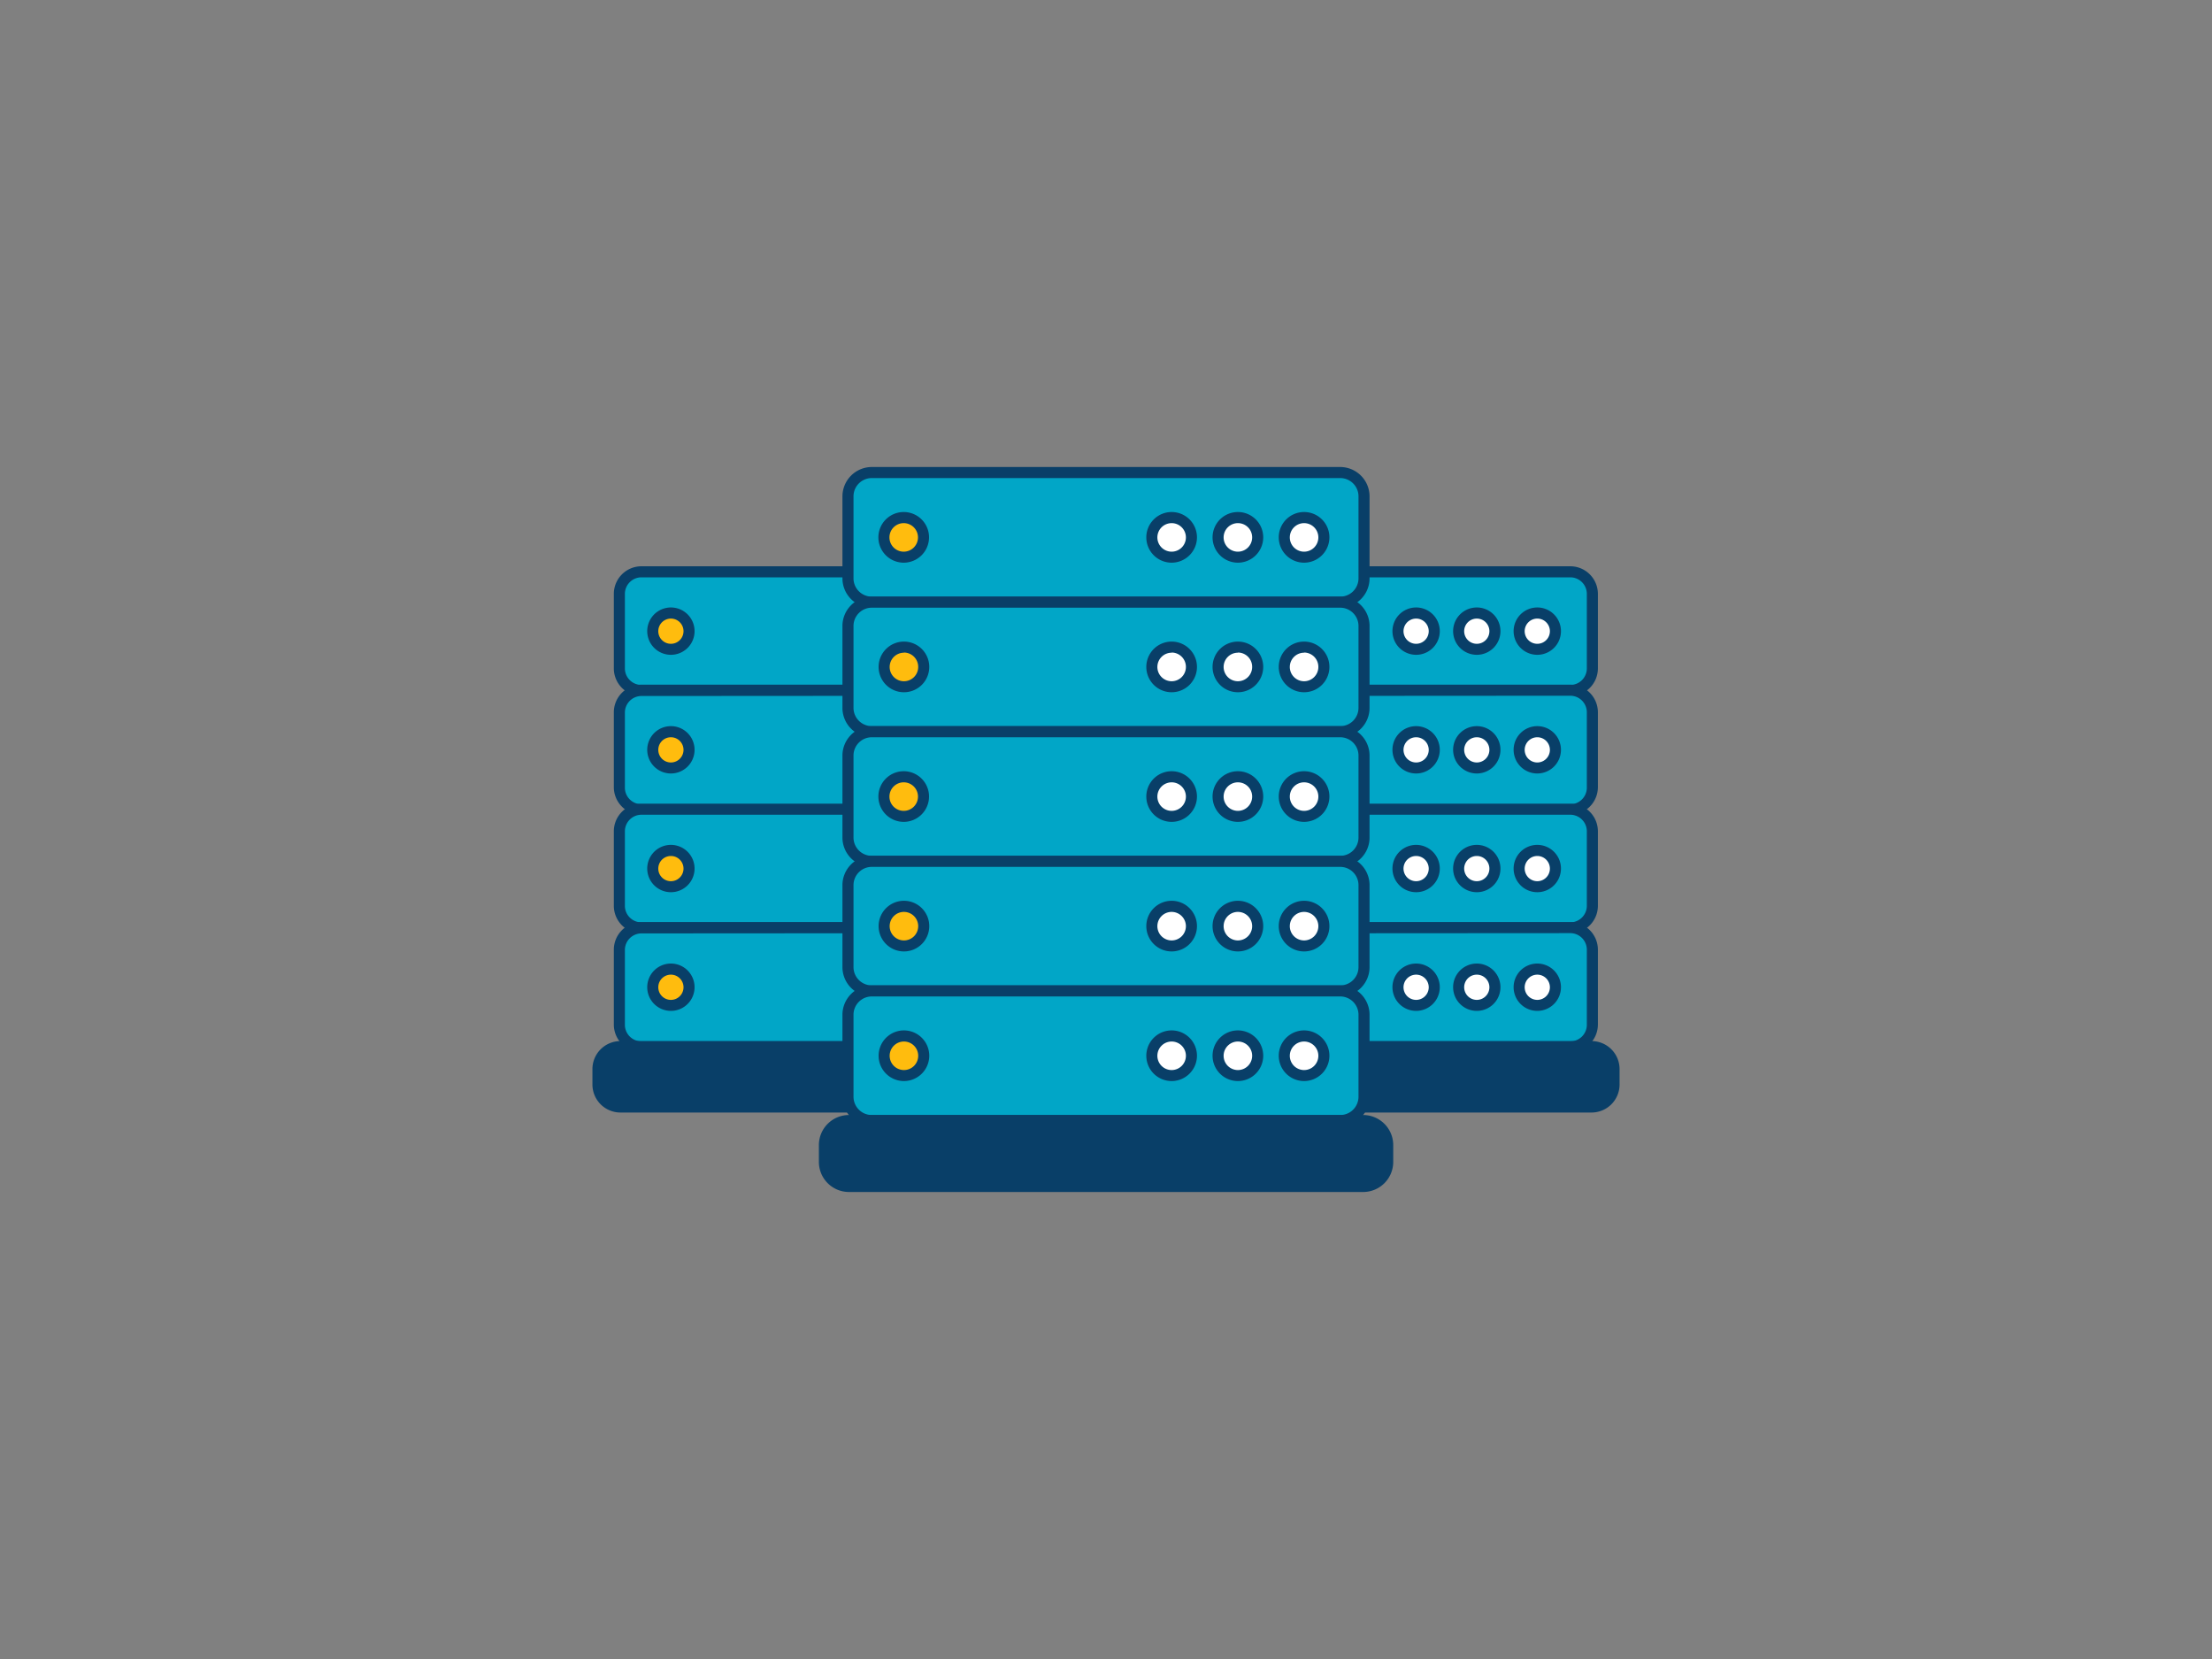 <svg xmlns="http://www.w3.org/2000/svg" viewBox="0 0 400 300"><rect x="0" y="0" width="400" height="300" fill="#808080" stroke="none"/><g id="_85_data_center_outline" data-name="#85_data_center_outline"><rect x="112.05" y="103.4" width="85.48" height="21.47" rx="3.95" fill="#01a6c7"></rect><path d="M193.58,125.86H116a5,5,0,0,1-5-4.94V107.35a5,5,0,0,1,5-4.95h77.58a5,5,0,0,1,4.95,4.95v13.57A5,5,0,0,1,193.58,125.86ZM116,104.4a3,3,0,0,0-3,2.95v13.57a3,3,0,0,0,3,2.94h77.58a3,3,0,0,0,2.95-2.94V107.35a3,3,0,0,0-2.95-2.95Z" fill="#093f68"></path><circle cx="121.33" cy="114.13" r="3.27" fill="#ffbc0e"></circle><path d="M121.33,118.41a4.28,4.28,0,1,1,4.27-4.28A4.28,4.28,0,0,1,121.33,118.41Zm0-6.55a2.28,2.28,0,1,0,2.27,2.27A2.28,2.28,0,0,0,121.33,111.86Z" fill="#093f68"></path><circle cx="165.67" cy="114.13" r="3.27" fill="#093f68"></circle><path d="M165.67,118.41a4.28,4.28,0,1,1,4.27-4.28A4.28,4.28,0,0,1,165.67,118.41Zm0-6.55a2.28,2.28,0,1,0,2.27,2.27A2.27,2.27,0,0,0,165.67,111.86Z" fill="#093f68"></path><circle cx="176.64" cy="114.13" r="3.27" fill="#093f68"></circle><path d="M176.64,118.41a4.28,4.28,0,1,1,4.27-4.28A4.28,4.28,0,0,1,176.64,118.41Zm0-6.55a2.28,2.28,0,1,0,2.27,2.27A2.28,2.28,0,0,0,176.64,111.86Z" fill="#093f68"></path><circle cx="187.61" cy="114.13" r="3.27" fill="#093f68"></circle><path d="M187.61,118.41a4.28,4.28,0,1,1,4.27-4.28A4.28,4.28,0,0,1,187.61,118.41Zm0-6.55a2.28,2.28,0,1,0,2.27,2.27A2.28,2.28,0,0,0,187.61,111.86Z" fill="#093f68"></path><rect x="112.05" y="124.86" width="85.48" height="21.47" rx="3.95" fill="#01a6c7"></rect><path d="M193.58,147.33H116a5,5,0,0,1-5-5V128.81a5,5,0,0,1,5-5h77.58a5,5,0,0,1,4.95,5v13.57A5,5,0,0,1,193.58,147.33ZM116,125.86a3,3,0,0,0-3,3v13.57a3,3,0,0,0,3,3h77.58a3,3,0,0,0,2.95-3V128.81a3,3,0,0,0-2.95-3Z" fill="#093f68"></path><circle cx="121.33" cy="135.6" r="3.27" fill="#ffbc0e"></circle><path d="M121.33,139.87a4.28,4.28,0,1,1,4.27-4.27A4.28,4.28,0,0,1,121.33,139.87Zm0-6.55a2.28,2.28,0,1,0,2.27,2.28A2.28,2.28,0,0,0,121.33,133.32Z" fill="#093f68"></path><circle cx="165.67" cy="135.6" r="3.27" fill="#093f68"></circle><path d="M165.67,139.87a4.28,4.28,0,1,1,4.27-4.27A4.27,4.27,0,0,1,165.67,139.87Zm0-6.55a2.28,2.28,0,1,0,2.27,2.28A2.28,2.28,0,0,0,165.67,133.32Z" fill="#093f68"></path><circle cx="176.64" cy="135.6" r="3.27" fill="#093f68"></circle><path d="M176.64,139.87a4.28,4.28,0,1,1,4.27-4.27A4.28,4.28,0,0,1,176.64,139.87Zm0-6.55a2.28,2.28,0,1,0,2.27,2.28A2.28,2.28,0,0,0,176.64,133.32Z" fill="#093f68"></path><circle cx="187.61" cy="135.6" r="3.27" fill="#093f68"></circle><path d="M187.61,139.87a4.28,4.28,0,1,1,4.27-4.27A4.28,4.28,0,0,1,187.61,139.87Zm0-6.55a2.28,2.28,0,1,0,2.27,2.28A2.28,2.28,0,0,0,187.61,133.32Z" fill="#093f68"></path><rect x="112.05" y="146.33" width="85.48" height="21.47" rx="3.95" fill="#01a6c7"></rect><path d="M193.58,168.79H116a5,5,0,0,1-5-4.94V150.28a5,5,0,0,1,5-4.95h77.58a5,5,0,0,1,4.95,4.95v13.57A5,5,0,0,1,193.58,168.79ZM116,147.33a3,3,0,0,0-3,2.95v13.57a3,3,0,0,0,3,2.94h77.58a3,3,0,0,0,2.95-2.94V150.28a3,3,0,0,0-2.95-2.95Z" fill="#093f68"></path><circle cx="121.33" cy="157.06" r="3.27" fill="#ffbc0e"></circle><path d="M121.33,161.34a4.28,4.28,0,1,1,4.27-4.28A4.28,4.28,0,0,1,121.33,161.34Zm0-6.55a2.28,2.28,0,1,0,2.27,2.27A2.28,2.28,0,0,0,121.33,154.79Z" fill="#093f68"></path><circle cx="165.67" cy="157.06" r="3.27" fill="#093f68"></circle><path d="M165.67,161.34a4.28,4.28,0,1,1,4.27-4.28A4.28,4.28,0,0,1,165.67,161.34Zm0-6.55a2.28,2.28,0,1,0,2.27,2.27A2.27,2.27,0,0,0,165.67,154.79Z" fill="#093f68"></path><circle cx="176.64" cy="157.06" r="3.27" fill="#093f68"></circle><path d="M176.64,161.34a4.28,4.28,0,1,1,4.27-4.28A4.28,4.28,0,0,1,176.64,161.34Zm0-6.55a2.28,2.28,0,1,0,2.27,2.27A2.28,2.28,0,0,0,176.64,154.79Z" fill="#093f68"></path><circle cx="187.61" cy="157.06" r="3.27" fill="#093f68"></circle><path d="M187.61,161.34a4.28,4.28,0,1,1,4.27-4.28A4.28,4.28,0,0,1,187.61,161.34Zm0-6.55a2.28,2.28,0,1,0,2.27,2.27A2.28,2.28,0,0,0,187.61,154.79Z" fill="#093f68"></path><rect x="112.05" y="167.8" width="85.48" height="21.47" rx="3.95" fill="#01a6c7"></rect><path d="M193.58,190.26H116a5,5,0,0,1-5-4.95V171.74a5,5,0,0,1,5-5h77.58a5,5,0,0,1,4.95,5v13.57A5,5,0,0,1,193.58,190.26ZM116,168.79a3,3,0,0,0-3,3v13.57a3,3,0,0,0,3,2.95h77.58a3,3,0,0,0,2.95-2.95V171.74a3,3,0,0,0-2.95-3Z" fill="#093f68"></path><circle cx="121.33" cy="178.53" r="3.27" fill="#ffbc0e"></circle><path d="M121.33,182.8a4.28,4.28,0,1,1,4.27-4.27A4.28,4.28,0,0,1,121.33,182.8Zm0-6.55a2.28,2.28,0,1,0,2.27,2.28A2.28,2.28,0,0,0,121.33,176.25Z" fill="#093f68"></path><circle cx="165.67" cy="178.53" r="3.27" fill="#093f68"></circle><path d="M165.67,182.8a4.28,4.28,0,1,1,4.27-4.27A4.27,4.27,0,0,1,165.67,182.8Zm0-6.55a2.28,2.28,0,1,0,2.27,2.28A2.28,2.28,0,0,0,165.67,176.25Z" fill="#093f68"></path><circle cx="176.64" cy="178.53" r="3.27" fill="#093f68"></circle><path d="M176.64,182.8a4.28,4.28,0,1,1,4.27-4.27A4.28,4.28,0,0,1,176.64,182.8Zm0-6.55a2.28,2.28,0,1,0,2.27,2.28A2.28,2.28,0,0,0,176.64,176.25Z" fill="#093f68"></path><circle cx="187.61" cy="178.53" r="3.27" fill="#093f68"></circle><path d="M187.61,182.8a4.28,4.28,0,1,1,4.27-4.27A4.28,4.28,0,0,1,187.61,182.8Zm0-6.55a2.28,2.28,0,1,0,2.27,2.28A2.28,2.28,0,0,0,187.61,176.25Z" fill="#093f68"></path><rect x="108.13" y="189.26" width="93.32" height="10.91" rx="4.06" fill="#093f68"></rect><path d="M197.39,201.18h-85.2a5.07,5.07,0,0,1-5.06-5.07v-2.79a5.07,5.07,0,0,1,5.06-5.06h85.2a5.07,5.07,0,0,1,5.06,5.06v2.79A5.07,5.07,0,0,1,197.39,201.18Zm-85.2-10.92a3.06,3.06,0,0,0-3.06,3.06v2.79a3.07,3.07,0,0,0,3.06,3.07h85.2a3.07,3.07,0,0,0,3.06-3.07v-2.79a3.06,3.06,0,0,0-3.06-3.06Z" fill="#093f68"></path><rect x="202.47" y="103.4" width="85.48" height="21.47" rx="3.95" fill="#01a6c7"></rect><path d="M284,125.86H206.42a5,5,0,0,1-4.95-4.94V107.35a5,5,0,0,1,4.95-4.95H284a5,5,0,0,1,4.95,4.95v13.57A5,5,0,0,1,284,125.86ZM206.42,104.4a3,3,0,0,0-2.95,2.95v13.57a3,3,0,0,0,2.95,2.94H284a3,3,0,0,0,2.95-2.94V107.35A3,3,0,0,0,284,104.4Z" fill="#093f68"></path><circle cx="211.75" cy="114.13" r="3.27" fill="#ffbc0e"></circle><path d="M211.75,118.41a4.28,4.28,0,1,1,4.27-4.28A4.28,4.28,0,0,1,211.75,118.41Zm0-6.55a2.28,2.28,0,1,0,2.27,2.27A2.28,2.28,0,0,0,211.75,111.86Z" fill="#093f68"></path><circle cx="256.09" cy="114.13" r="3.27" fill="#fff"></circle><path d="M256.09,118.41a4.28,4.28,0,1,1,4.27-4.28A4.28,4.28,0,0,1,256.09,118.41Zm0-6.55a2.28,2.28,0,1,0,2.27,2.27A2.28,2.28,0,0,0,256.09,111.86Z" fill="#093f68"></path><circle cx="267.06" cy="114.13" r="3.27" fill="#fff"></circle><path d="M267.06,118.41a4.28,4.28,0,1,1,4.27-4.28A4.28,4.28,0,0,1,267.06,118.41Zm0-6.55a2.28,2.28,0,1,0,2.27,2.27A2.28,2.28,0,0,0,267.06,111.86Z" fill="#093f68"></path><circle cx="278.02" cy="114.13" r="3.27" fill="#fff"></circle><path d="M278,118.41a4.28,4.28,0,1,1,4.27-4.28A4.28,4.28,0,0,1,278,118.41Zm0-6.55a2.28,2.28,0,1,0,2.27,2.27A2.28,2.28,0,0,0,278,111.86Z" fill="#093f68"></path><rect x="202.47" y="124.86" width="85.48" height="21.47" rx="3.95" fill="#01a6c7"></rect><path d="M284,147.33H206.42a5,5,0,0,1-4.95-5V128.81a5,5,0,0,1,4.95-5H284a5,5,0,0,1,4.95,5v13.57A5,5,0,0,1,284,147.33Zm-77.58-21.47a3,3,0,0,0-2.95,3v13.57a3,3,0,0,0,2.95,3H284a3,3,0,0,0,2.95-3V128.81a3,3,0,0,0-2.95-3Z" fill="#093f68"></path><circle cx="211.75" cy="135.6" r="3.27" fill="#ffbc0e"></circle><path d="M211.75,139.87A4.28,4.28,0,1,1,216,135.6,4.28,4.28,0,0,1,211.75,139.87Zm0-6.55A2.28,2.28,0,1,0,214,135.6,2.28,2.28,0,0,0,211.75,133.32Z" fill="#093f68"></path><circle cx="256.09" cy="135.6" r="3.27" fill="#fff"></circle><path d="M256.09,139.87a4.28,4.28,0,1,1,4.27-4.27A4.28,4.28,0,0,1,256.09,139.87Zm0-6.55a2.28,2.28,0,1,0,2.27,2.28A2.28,2.28,0,0,0,256.09,133.32Z" fill="#093f68"></path><circle cx="267.06" cy="135.6" r="3.27" fill="#fff"></circle><path d="M267.06,139.87a4.28,4.28,0,1,1,4.27-4.27A4.28,4.28,0,0,1,267.06,139.87Zm0-6.55a2.28,2.28,0,1,0,2.27,2.28A2.28,2.28,0,0,0,267.06,133.32Z" fill="#093f68"></path><circle cx="278.02" cy="135.6" r="3.27" fill="#fff"></circle><path d="M278,139.87a4.28,4.28,0,1,1,4.27-4.27A4.28,4.28,0,0,1,278,139.87Zm0-6.55a2.28,2.28,0,1,0,2.27,2.28A2.28,2.28,0,0,0,278,133.32Z" fill="#093f68"></path><rect x="202.47" y="146.33" width="85.48" height="21.47" rx="3.95" fill="#01a6c7"></rect><path d="M284,168.79H206.42a5,5,0,0,1-4.95-4.94V150.28a5,5,0,0,1,4.95-4.95H284a5,5,0,0,1,4.95,4.95v13.57A5,5,0,0,1,284,168.79Zm-77.58-21.46a3,3,0,0,0-2.95,2.95v13.57a3,3,0,0,0,2.95,2.94H284a3,3,0,0,0,2.95-2.94V150.28a3,3,0,0,0-2.95-2.95Z" fill="#093f68"></path><circle cx="211.75" cy="157.06" r="3.27" fill="#ffbc0e"></circle><path d="M211.75,161.34a4.28,4.28,0,1,1,4.27-4.28A4.28,4.28,0,0,1,211.75,161.34Zm0-6.55a2.28,2.28,0,1,0,2.27,2.27A2.28,2.28,0,0,0,211.75,154.79Z" fill="#093f68"></path><circle cx="256.09" cy="157.06" r="3.27" fill="#fff"></circle><path d="M256.09,161.34a4.28,4.28,0,1,1,4.27-4.28A4.28,4.28,0,0,1,256.09,161.34Zm0-6.55a2.28,2.28,0,1,0,2.27,2.27A2.28,2.28,0,0,0,256.09,154.79Z" fill="#093f68"></path><circle cx="267.06" cy="157.06" r="3.27" fill="#fff"></circle><path d="M267.06,161.34a4.28,4.28,0,1,1,4.27-4.28A4.28,4.28,0,0,1,267.06,161.34Zm0-6.55a2.28,2.28,0,1,0,2.27,2.27A2.28,2.28,0,0,0,267.06,154.79Z" fill="#093f68"></path><circle cx="278.02" cy="157.06" r="3.27" fill="#fff"></circle><path d="M278,161.34a4.28,4.28,0,1,1,4.27-4.28A4.28,4.28,0,0,1,278,161.34Zm0-6.55a2.28,2.28,0,1,0,2.27,2.27A2.28,2.28,0,0,0,278,154.79Z" fill="#093f68"></path><rect x="202.47" y="167.8" width="85.48" height="21.47" rx="3.95" fill="#01a6c7"></rect><path d="M284,190.26H206.42a5,5,0,0,1-4.95-4.95V171.74a5,5,0,0,1,4.95-5H284a5,5,0,0,1,4.95,5v13.57A5,5,0,0,1,284,190.26Zm-77.58-21.47a3,3,0,0,0-2.95,3v13.57a3,3,0,0,0,2.95,2.95H284a3,3,0,0,0,2.95-2.95V171.74a3,3,0,0,0-2.95-3Z" fill="#093f68"></path><circle cx="211.75" cy="178.53" r="3.27" fill="#ffbc0e"></circle><path d="M211.75,182.8a4.28,4.28,0,1,1,4.27-4.27A4.28,4.28,0,0,1,211.75,182.8Zm0-6.55a2.28,2.28,0,1,0,2.27,2.28A2.28,2.28,0,0,0,211.75,176.25Z" fill="#093f68"></path><circle cx="256.09" cy="178.53" r="3.27" fill="#fff"></circle><path d="M256.09,182.8a4.28,4.28,0,1,1,4.27-4.27A4.28,4.28,0,0,1,256.09,182.8Zm0-6.55a2.28,2.28,0,1,0,2.27,2.28A2.28,2.28,0,0,0,256.09,176.25Z" fill="#093f68"></path><circle cx="267.06" cy="178.53" r="3.27" fill="#fff"></circle><path d="M267.06,182.8a4.28,4.28,0,1,1,4.27-4.27A4.28,4.28,0,0,1,267.06,182.8Zm0-6.55a2.28,2.28,0,1,0,2.27,2.28A2.28,2.28,0,0,0,267.06,176.25Z" fill="#093f68"></path><circle cx="278.02" cy="178.53" r="3.27" fill="#fff"></circle><path d="M278,182.8a4.28,4.28,0,1,1,4.27-4.27A4.28,4.28,0,0,1,278,182.8Zm0-6.55a2.28,2.28,0,1,0,2.27,2.28A2.28,2.28,0,0,0,278,176.25Z" fill="#093f68"></path><rect x="198.55" y="189.26" width="93.32" height="10.91" rx="4.06" fill="#093f68"></rect><path d="M287.81,201.18h-85.2a5.07,5.07,0,0,1-5.06-5.07v-2.79a5.07,5.07,0,0,1,5.06-5.06h85.2a5.07,5.07,0,0,1,5.06,5.06v2.79A5.07,5.07,0,0,1,287.81,201.18Zm-85.2-10.92a3.06,3.06,0,0,0-3.06,3.06v2.79a3.07,3.07,0,0,0,3.06,3.07h85.2a3.07,3.07,0,0,0,3.06-3.07v-2.79a3.06,3.06,0,0,0-3.06-3.06Z" fill="#093f68"></path><rect x="153.34" y="85.45" width="93.32" height="23.43" rx="4.31" fill="#01a6c7"></rect><path d="M242.35,109.89h-84.7a5.31,5.31,0,0,1-5.31-5.31V89.76a5.32,5.32,0,0,1,5.31-5.31h84.7a5.32,5.32,0,0,1,5.31,5.31v14.82A5.31,5.31,0,0,1,242.35,109.89Zm-84.7-23.44a3.31,3.31,0,0,0-3.31,3.31v14.82a3.31,3.31,0,0,0,3.31,3.31h84.7a3.31,3.31,0,0,0,3.31-3.31V89.76a3.31,3.31,0,0,0-3.31-3.31Z" fill="#093f68"></path><circle cx="163.47" cy="97.17" r="3.57" fill="#ffbc0e"></circle><path d="M163.47,101.75A4.58,4.58,0,1,1,168,97.17,4.59,4.59,0,0,1,163.47,101.75Zm0-7.15A2.58,2.58,0,1,0,166,97.17,2.58,2.58,0,0,0,163.47,94.6Z" fill="#093f68"></path><circle cx="211.88" cy="97.17" r="3.57" fill="#fff"></circle><path d="M211.88,101.75a4.58,4.58,0,1,1,4.57-4.58A4.59,4.59,0,0,1,211.88,101.75Zm0-7.15a2.58,2.58,0,1,0,2.57,2.57A2.58,2.58,0,0,0,211.88,94.6Z" fill="#093f68"></path><circle cx="223.85" cy="97.17" r="3.57" fill="#fff"></circle><path d="M223.85,101.75a4.58,4.58,0,1,1,4.58-4.58A4.58,4.58,0,0,1,223.85,101.75Zm0-7.15a2.58,2.58,0,1,0,2.58,2.57A2.57,2.57,0,0,0,223.85,94.6Z" fill="#093f68"></path><circle cx="235.83" cy="97.17" r="3.57" fill="#fff"></circle><path d="M235.83,101.75a4.58,4.58,0,1,1,4.57-4.58A4.59,4.59,0,0,1,235.83,101.75Zm0-7.15a2.58,2.58,0,1,0,2.57,2.57A2.58,2.58,0,0,0,235.83,94.6Z" fill="#093f68"></path><rect x="153.34" y="108.89" width="93.32" height="23.43" rx="4.31" fill="#01a6c7"></rect><path d="M242.35,133.32h-84.7a5.31,5.31,0,0,1-5.31-5.31V113.2a5.31,5.31,0,0,1,5.31-5.31h84.7a5.31,5.31,0,0,1,5.31,5.31V128A5.31,5.31,0,0,1,242.35,133.32Zm-84.7-23.43a3.31,3.31,0,0,0-3.31,3.31V128a3.31,3.31,0,0,0,3.31,3.31h84.7a3.31,3.31,0,0,0,3.31-3.31V113.2a3.31,3.31,0,0,0-3.31-3.31Z" fill="#093f68"></path><circle cx="163.47" cy="120.61" r="3.57" fill="#ffbc0e"></circle><path d="M163.47,125.18a4.58,4.58,0,1,1,4.57-4.57A4.58,4.58,0,0,1,163.47,125.18Zm0-7.15a2.58,2.58,0,1,0,2.57,2.58A2.59,2.59,0,0,0,163.47,118Z" fill="#093f68"></path><circle cx="211.88" cy="120.61" r="3.57" fill="#fff"></circle><path d="M211.88,125.18a4.58,4.58,0,1,1,4.57-4.57A4.58,4.58,0,0,1,211.88,125.18Zm0-7.15a2.58,2.58,0,1,0,2.57,2.58A2.59,2.59,0,0,0,211.88,118Z" fill="#093f68"></path><circle cx="223.85" cy="120.61" r="3.57" fill="#fff"></circle><path d="M223.85,125.18a4.58,4.58,0,1,1,4.58-4.57A4.58,4.58,0,0,1,223.85,125.18Zm0-7.15a2.58,2.58,0,1,0,2.58,2.58A2.58,2.58,0,0,0,223.85,118Z" fill="#093f68"></path><circle cx="235.83" cy="120.61" r="3.57" fill="#fff"></circle><path d="M235.83,125.18a4.58,4.58,0,1,1,4.57-4.57A4.58,4.58,0,0,1,235.83,125.18Zm0-7.15a2.58,2.58,0,1,0,2.57,2.58A2.59,2.59,0,0,0,235.83,118Z" fill="#093f68"></path><rect x="153.34" y="132.32" width="93.32" height="23.43" rx="4.31" fill="#01a6c7"></rect><path d="M242.35,156.76h-84.7a5.31,5.31,0,0,1-5.31-5.31V136.63a5.32,5.32,0,0,1,5.31-5.31h84.7a5.32,5.32,0,0,1,5.31,5.31v14.82A5.31,5.31,0,0,1,242.35,156.76Zm-84.7-23.44a3.31,3.31,0,0,0-3.31,3.31v14.82a3.31,3.31,0,0,0,3.31,3.31h84.7a3.31,3.31,0,0,0,3.31-3.31V136.63a3.31,3.31,0,0,0-3.31-3.31Z" fill="#093f68"></path><circle cx="163.47" cy="144.04" r="3.57" fill="#ffbc0e"></circle><path d="M163.47,148.62A4.58,4.58,0,1,1,168,144,4.59,4.59,0,0,1,163.47,148.62Zm0-7.15A2.58,2.58,0,1,0,166,144,2.58,2.58,0,0,0,163.47,141.47Z" fill="#093f68"></path><circle cx="211.88" cy="144.04" r="3.57" fill="#fff"></circle><path d="M211.88,148.62a4.58,4.58,0,1,1,4.57-4.58A4.59,4.59,0,0,1,211.88,148.62Zm0-7.15a2.58,2.58,0,1,0,2.57,2.57A2.58,2.58,0,0,0,211.88,141.47Z" fill="#093f68"></path><circle cx="223.85" cy="144.04" r="3.57" fill="#fff"></circle><path d="M223.85,148.62a4.58,4.58,0,1,1,4.58-4.58A4.58,4.58,0,0,1,223.85,148.62Zm0-7.15a2.58,2.58,0,1,0,2.58,2.57A2.57,2.57,0,0,0,223.85,141.47Z" fill="#093f68"></path><circle cx="235.83" cy="144.04" r="3.57" fill="#fff"></circle><path d="M235.83,148.62A4.58,4.58,0,1,1,240.4,144,4.59,4.59,0,0,1,235.83,148.62Zm0-7.15A2.58,2.58,0,1,0,238.4,144,2.58,2.58,0,0,0,235.83,141.47Z" fill="#093f68"></path><rect x="153.34" y="155.76" width="93.32" height="23.43" rx="4.31" fill="#01a6c7"></rect><path d="M242.35,180.19h-84.7a5.31,5.31,0,0,1-5.31-5.31V160.07a5.31,5.31,0,0,1,5.31-5.31h84.7a5.31,5.31,0,0,1,5.31,5.31v14.81A5.31,5.31,0,0,1,242.35,180.19Zm-84.7-23.43a3.31,3.31,0,0,0-3.31,3.31v14.81a3.31,3.31,0,0,0,3.31,3.31h84.7a3.31,3.31,0,0,0,3.31-3.31V160.07a3.31,3.31,0,0,0-3.31-3.31Z" fill="#093f68"></path><circle cx="163.47" cy="167.48" r="3.57" fill="#ffbc0e"></circle><path d="M163.47,172.05a4.58,4.58,0,1,1,4.57-4.57A4.58,4.58,0,0,1,163.47,172.05Zm0-7.15a2.58,2.58,0,1,0,2.57,2.58A2.59,2.59,0,0,0,163.47,164.9Z" fill="#093f68"></path><circle cx="211.88" cy="167.48" r="3.57" fill="#fff"></circle><path d="M211.88,172.05a4.58,4.58,0,1,1,4.57-4.57A4.58,4.58,0,0,1,211.88,172.05Zm0-7.15a2.58,2.58,0,1,0,2.57,2.58A2.59,2.59,0,0,0,211.88,164.9Z" fill="#093f68"></path><circle cx="223.85" cy="167.48" r="3.57" fill="#fff"></circle><path d="M223.85,172.05a4.58,4.58,0,1,1,4.58-4.57A4.58,4.58,0,0,1,223.85,172.05Zm0-7.15a2.58,2.58,0,1,0,2.58,2.58A2.58,2.58,0,0,0,223.85,164.9Z" fill="#093f68"></path><circle cx="235.83" cy="167.48" r="3.57" fill="#fff"></circle><path d="M235.83,172.05a4.58,4.58,0,1,1,4.57-4.57A4.58,4.58,0,0,1,235.83,172.05Zm0-7.15a2.58,2.58,0,1,0,2.57,2.58A2.59,2.59,0,0,0,235.83,164.9Z" fill="#093f68"></path><rect x="153.34" y="179.19" width="93.32" height="23.43" rx="4.31" fill="#01a6c7"></rect><path d="M242.35,203.63h-84.7a5.31,5.31,0,0,1-5.31-5.31V183.5a5.32,5.32,0,0,1,5.31-5.31h84.7a5.32,5.32,0,0,1,5.31,5.31v14.82A5.31,5.31,0,0,1,242.35,203.63Zm-84.7-23.44a3.31,3.31,0,0,0-3.31,3.31v14.82a3.31,3.31,0,0,0,3.31,3.31h84.7a3.31,3.31,0,0,0,3.31-3.31V183.5a3.31,3.31,0,0,0-3.31-3.31Z" fill="#093f68"></path><circle cx="163.47" cy="190.91" r="3.57" fill="#ffbc0e"></circle><path d="M163.47,195.49a4.58,4.58,0,1,1,4.57-4.58A4.59,4.59,0,0,1,163.47,195.49Zm0-7.15a2.58,2.58,0,1,0,2.57,2.57A2.58,2.58,0,0,0,163.47,188.34Z" fill="#093f68"></path><circle cx="211.88" cy="190.91" r="3.57" fill="#fff"></circle><path d="M211.88,195.49a4.58,4.58,0,1,1,4.57-4.58A4.59,4.59,0,0,1,211.88,195.49Zm0-7.15a2.58,2.58,0,1,0,2.57,2.57A2.58,2.58,0,0,0,211.88,188.34Z" fill="#093f68"></path><circle cx="223.85" cy="190.91" r="3.57" fill="#fff"></circle><path d="M223.85,195.49a4.58,4.58,0,1,1,4.58-4.58A4.58,4.58,0,0,1,223.85,195.49Zm0-7.15a2.58,2.58,0,1,0,2.58,2.57A2.57,2.57,0,0,0,223.85,188.34Z" fill="#093f68"></path><circle cx="235.83" cy="190.91" r="3.57" fill="#fff"></circle><path d="M235.83,195.49a4.58,4.58,0,1,1,4.57-4.58A4.59,4.59,0,0,1,235.83,195.49Zm0-7.15a2.58,2.58,0,1,0,2.57,2.57A2.58,2.58,0,0,0,235.83,188.34Z" fill="#093f68"></path><rect x="149.06" y="202.63" width="101.88" height="11.92" rx="4.43" fill="#093f68"></rect><path d="M246.51,215.55h-93a5.44,5.44,0,0,1-5.43-5.44v-3.05a5.44,5.44,0,0,1,5.43-5.43h93a5.44,5.44,0,0,1,5.43,5.43v3.05A5.44,5.44,0,0,1,246.51,215.55Zm-93-11.92a3.44,3.44,0,0,0-3.43,3.43v3.05a3.44,3.44,0,0,0,3.43,3.44h93a3.44,3.44,0,0,0,3.43-3.44v-3.05a3.44,3.44,0,0,0-3.43-3.43Z" fill="#093f68"></path></g></svg>